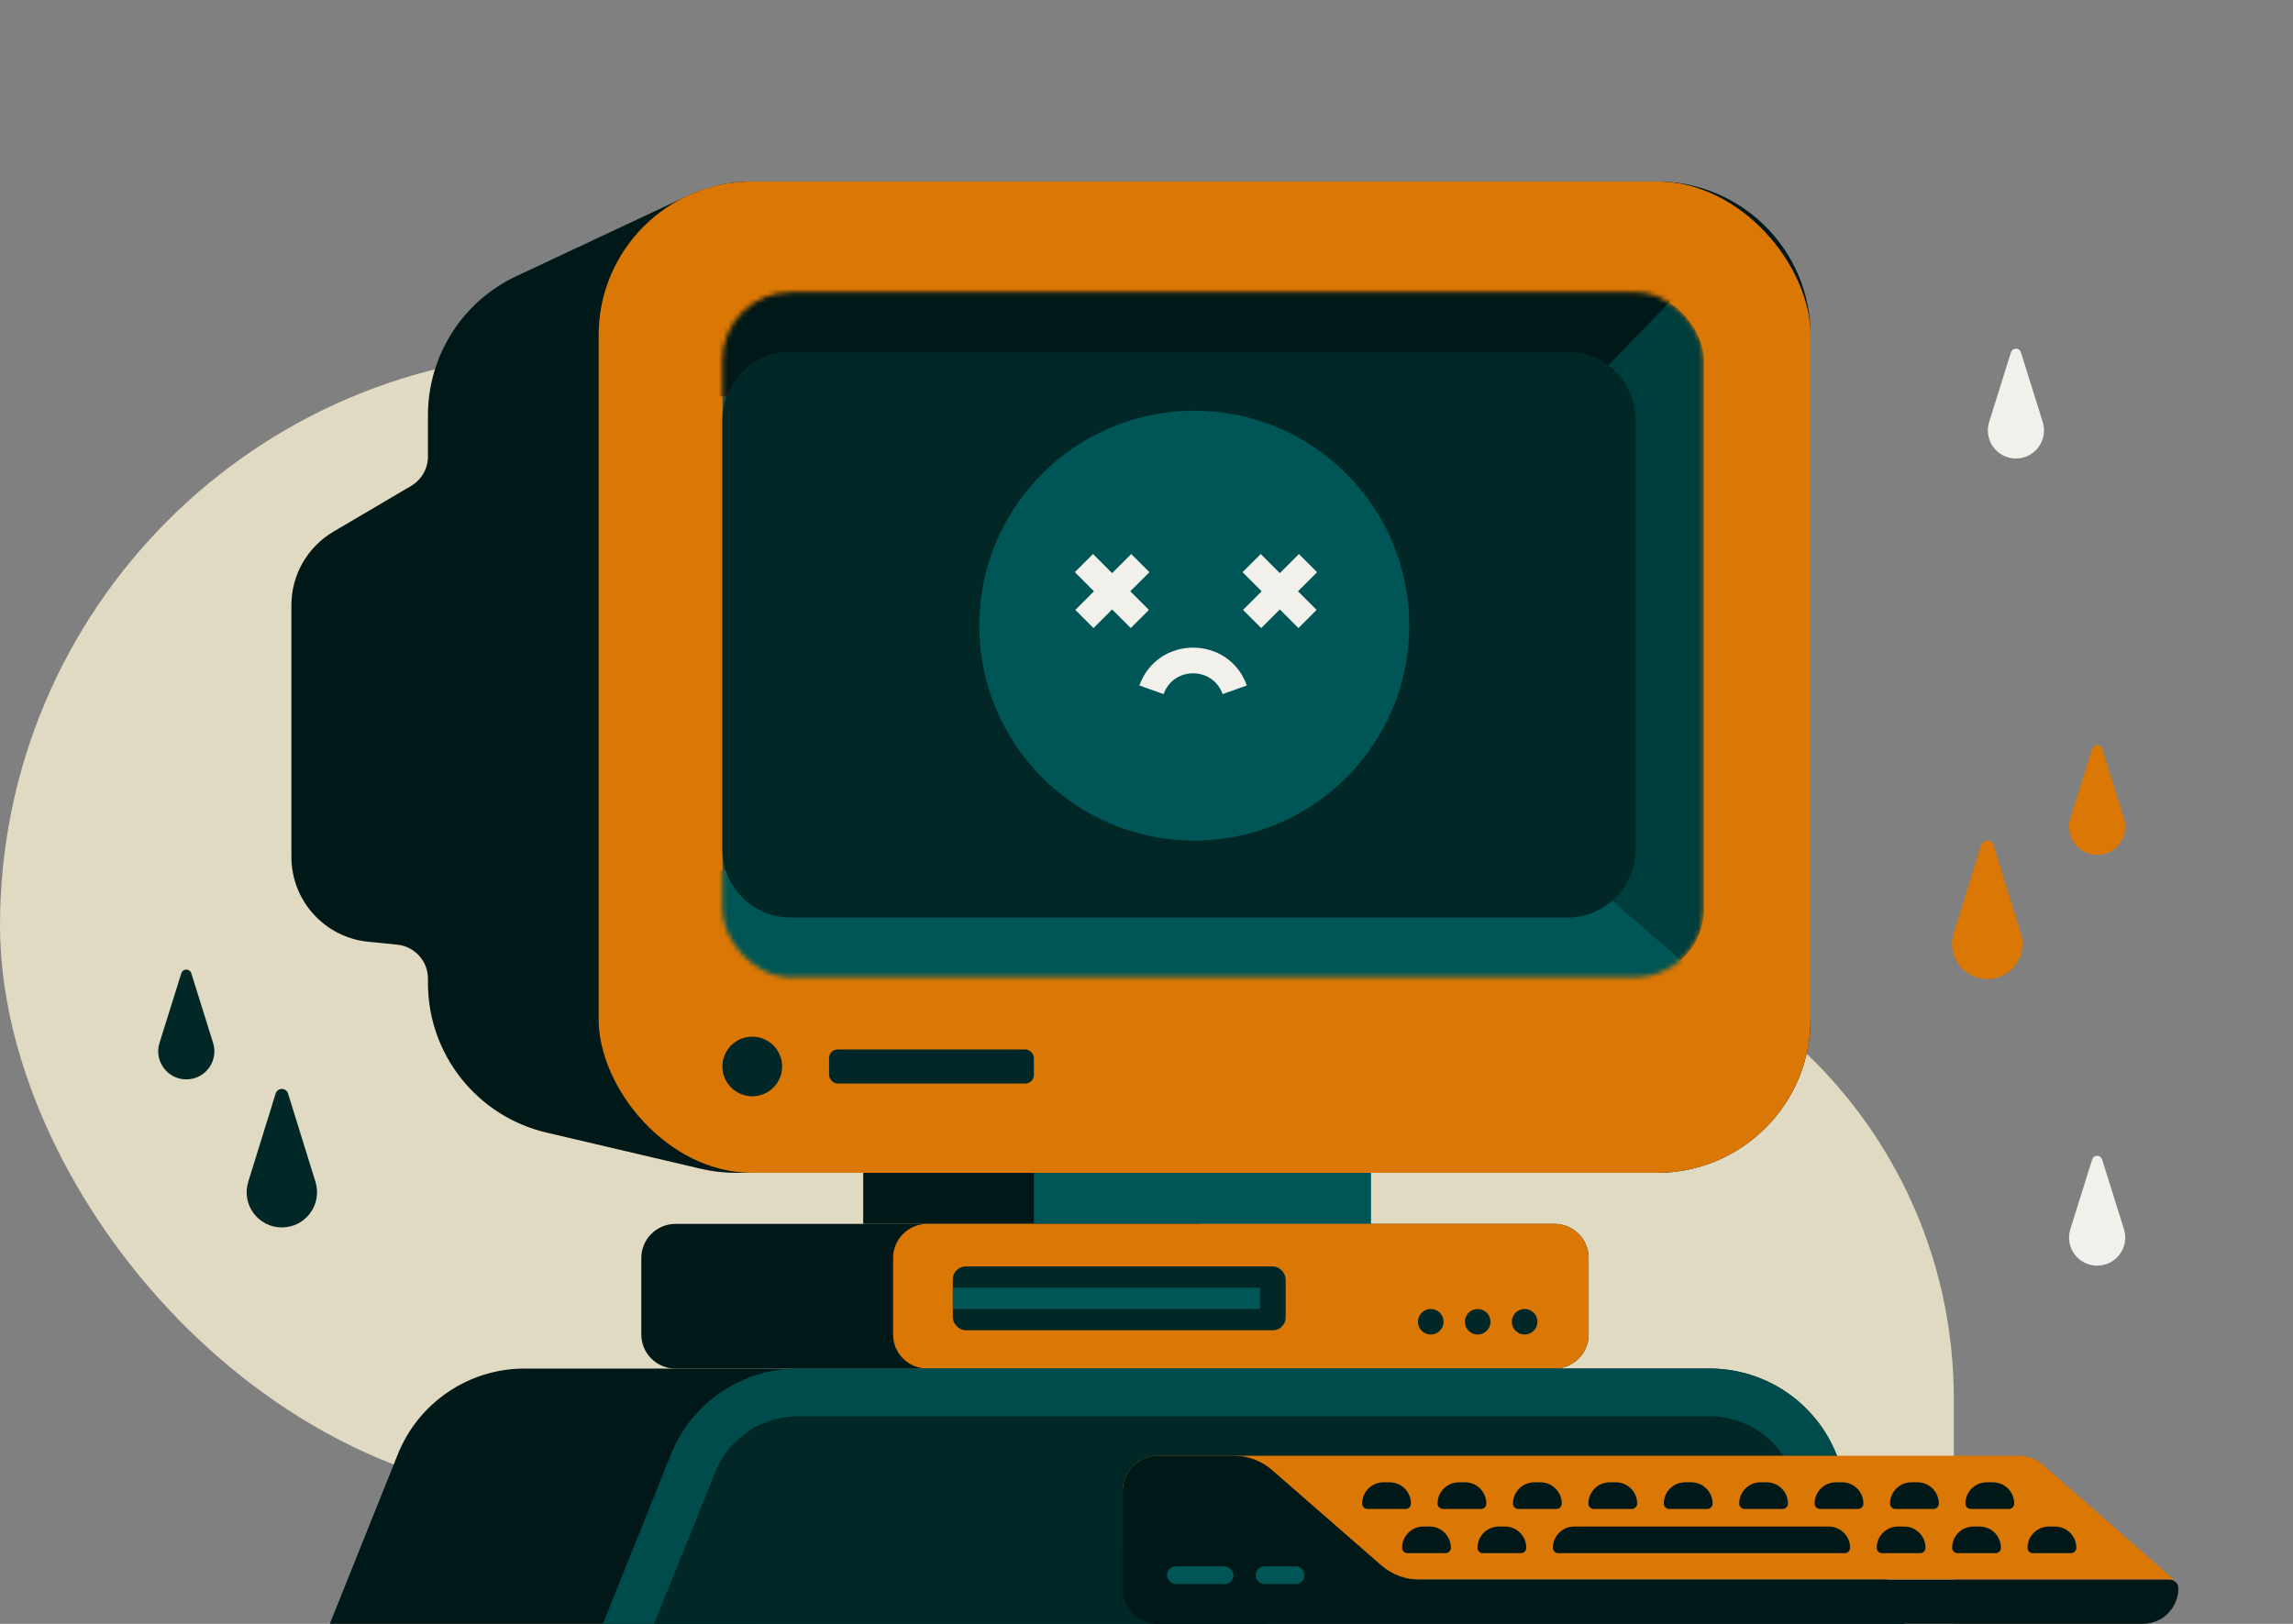 <svg width="480" height="340" viewBox="0 0 480 340" fill="none" xmlns="http://www.w3.org/2000/svg">
<rect x="0" y="0" width="480" height="340" fill="#808080" stroke="none"/>
<g clip-path="url(#clip0_1783_7967)">
<path d="M96 266.819C96 225.95 129.131 192.819 170 192.819H309C364.228 192.819 409 237.591 409 292.819V340.819H170C129.131 340.819 96 307.688 96 266.819V266.819Z" fill="#E1DAC2"/>
<rect y="73.819" width="289" height="240" rx="120" fill="#E1DAC2"/>
<path fill-rule="evenodd" clip-rule="evenodd" d="M108.08 57.827C96.793 63.125 89.585 74.47 89.585 86.939V95.581C89.585 98.112 88.246 100.454 86.065 101.738L69.799 111.318C64.347 114.529 61 120.385 61 126.712V179.41C61 188.588 67.954 196.273 77.086 197.187L83.15 197.793C86.803 198.159 89.585 201.233 89.585 204.904V205.83C89.585 220.76 99.861 233.727 114.396 237.138L146.703 244.719C149.111 245.284 151.576 245.569 154.05 245.569H346.847C364.607 245.569 379.005 231.172 379.005 213.411V70.158C379.005 52.398 364.607 38 346.847 38H157.498C152.775 38 148.111 39.04 143.836 41.047L108.08 57.827Z" fill="#001818"/>
<rect x="180.698" y="231.315" width="70.568" height="24.944" fill="#001818"/>
<rect x="216.429" y="231.315" width="70.568" height="24.944" fill="#005656"/>
<rect x="125.316" y="38" width="253.689" height="207.569" rx="32.158" fill="#DB7704"/>
<mask id="mask0_1783_7967" style="mask-type:alpha" maskUnits="userSpaceOnUse" x="151" y="61" width="206" height="144">
<rect x="151.22" y="61.163" width="205.452" height="143.427" rx="14.292" fill="black"/>
</mask>
<g mask="url(#mask0_1783_7967)">
<rect x="151.22" y="61.163" width="205.452" height="143.427" rx="14.292" fill="#003D3D"/>
<path d="M330.321 182.319L358.459 206.817H149.434V182.319H330.321Z" fill="#005656"/>
<path d="M330.321 82.989L358.459 54.036H149.434V82.989H330.321Z" fill="#001818"/>
</g>
<path d="M151.22 87.927C151.22 80.033 157.619 73.634 165.513 73.634H328.088C335.982 73.634 342.38 80.033 342.38 87.927V177.826C342.38 185.719 335.982 192.118 328.088 192.118H165.513C157.619 192.118 151.22 185.719 151.22 177.826V87.927Z" fill="#012727"/>
<rect width="51" height="29" transform="translate(225 118)" fill="#F2F0EA"/>
<circle cx="250" cy="131" r="45" fill="#005656"/>
<path fill-rule="evenodd" clip-rule="evenodd" d="M261.002 143.525C257.228 132.96 242.287 132.96 238.514 143.525L243.579 145.334C245.653 139.529 253.863 139.529 255.936 145.334L261.002 143.525Z" fill="#F2F0EA"/>
<path fill-rule="evenodd" clip-rule="evenodd" d="M240.603 119.803L228.901 131.506L225.097 127.702L236.8 116L240.603 119.803Z" fill="#F2F0EA"/>
<path fill-rule="evenodd" clip-rule="evenodd" d="M225 119.803L236.702 131.506L240.506 127.702L228.803 116L225 119.803Z" fill="#F2F0EA"/>
<path fill-rule="evenodd" clip-rule="evenodd" d="M275.71 119.803L264.008 131.506L260.204 127.702L271.907 116L275.71 119.803Z" fill="#F2F0EA"/>
<path fill-rule="evenodd" clip-rule="evenodd" d="M260.107 119.803L271.809 131.506L275.613 127.702L263.91 116L260.107 119.803Z" fill="#F2F0EA"/>
<rect x="173.552" y="219.735" width="42.877" height="7.127" rx="1.787" fill="#012727"/>
<ellipse cx="157.473" cy="223.298" rx="6.253" ry="6.236" fill="#012727"/>
<path d="M134.248 263.405C134.248 259.459 137.448 256.259 141.394 256.259H325.408C329.355 256.259 332.555 259.459 332.555 263.405V279.402C332.555 283.349 329.355 286.548 325.408 286.548H141.394C137.448 286.548 134.248 283.349 134.248 279.402V263.405Z" fill="#001818"/>
<path d="M186.951 263.405C186.951 259.459 190.151 256.259 194.097 256.259H325.408C329.355 256.259 332.555 259.459 332.555 263.405V279.402C332.555 283.349 329.355 286.548 325.408 286.548H194.097C190.151 286.548 186.951 283.349 186.951 279.402V263.405Z" fill="#DB7704"/>
<rect x="199.457" y="265.168" width="69.675" height="13.363" rx="2.68" fill="#012727"/>
<path d="M199.457 269.623H263.773V274.077H199.457V269.623Z" fill="#005656"/>
<path d="M83.281 304.492C87.628 293.653 98.133 286.548 109.811 286.548H357.885C369.563 286.548 380.068 293.653 384.415 304.492L398.657 340H69.039L83.281 304.492Z" fill="#001818"/>
<path d="M166.981 291.548H357.885C367.521 291.548 376.187 297.41 379.774 306.353L391.264 335H133.601L145.091 306.353C148.678 297.41 157.345 291.548 166.981 291.548Z" fill="#012727" stroke="#004C4C" stroke-width="10"/>
<path d="M136.881 340L143.184 324.542L264.803 325.041V340H136.881Z" fill="#012727"/>
<ellipse cx="299.504" cy="276.749" rx="2.68" ry="2.673" fill="#012727"/>
<ellipse cx="309.329" cy="276.749" rx="2.68" ry="2.673" fill="#012727"/>
<ellipse cx="319.156" cy="276.749" rx="2.68" ry="2.673" fill="#012727"/>
<path d="M235 312.239C235 308.136 238.326 304.81 242.429 304.81H422.688C424.489 304.81 426.229 305.465 427.584 306.652L455.071 330.74H242.429C238.326 330.74 235 327.414 235 323.311V312.239Z" fill="#DB7704"/>
<path fill-rule="evenodd" clip-rule="evenodd" d="M242.429 304.81C238.326 304.81 235 308.136 235 312.239V330.739V330.74V332.571C235 336.674 238.326 340 242.429 340H448.571C452.674 340 456 336.674 456 332.571V332.571C456 331.56 455.18 330.739 454.168 330.739H297.097C294.179 330.739 291.359 329.682 289.161 327.763L266.268 307.786C264.069 305.867 261.249 304.81 258.331 304.81H242.429Z" fill="#001818"/>
<path d="M285.143 314.822C285.143 312.361 287.138 310.365 289.6 310.365H290.9C293.362 310.365 295.357 312.361 295.357 314.822V314.822C295.357 315.438 294.858 315.937 294.243 315.937H286.257C285.642 315.937 285.143 315.438 285.143 314.822V314.822Z" fill="#001818"/>
<path d="M300.929 314.822C300.929 312.361 302.924 310.365 305.386 310.365H306.686C309.147 310.365 311.143 312.361 311.143 314.822V314.822C311.143 315.438 310.644 315.937 310.029 315.937H302.043C301.427 315.937 300.929 315.438 300.929 314.822V314.822Z" fill="#001818"/>
<path d="M316.714 314.822C316.714 312.361 318.71 310.365 321.171 310.365H322.471C324.933 310.365 326.929 312.361 326.929 314.822V314.822C326.929 315.438 326.43 315.937 325.814 315.937H317.829C317.213 315.937 316.714 315.438 316.714 314.822V314.822Z" fill="#001818"/>
<path d="M332.5 314.822C332.5 312.361 334.496 310.365 336.957 310.365H338.257C340.719 310.365 342.714 312.361 342.714 314.822V314.822C342.714 315.438 342.215 315.937 341.6 315.937H333.614C332.999 315.937 332.5 315.438 332.5 314.822V314.822Z" fill="#001818"/>
<path d="M348.286 314.822C348.286 312.361 350.281 310.365 352.743 310.365H354.043C356.504 310.365 358.5 312.361 358.5 314.822V314.822C358.5 315.438 358.001 315.937 357.386 315.937H349.4C348.785 315.937 348.286 315.438 348.286 314.822V314.822Z" fill="#001818"/>
<path d="M364.071 314.822C364.071 312.361 366.067 310.365 368.529 310.365H369.829C372.29 310.365 374.286 312.361 374.286 314.822V314.822C374.286 315.438 373.787 315.937 373.171 315.937H365.186C364.57 315.937 364.071 315.438 364.071 314.822V314.822Z" fill="#001818"/>
<path d="M379.857 314.822C379.857 312.361 381.853 310.365 384.314 310.365H385.614C388.076 310.365 390.071 312.361 390.071 314.822V314.822C390.071 315.438 389.572 315.937 388.957 315.937H380.971C380.356 315.937 379.857 315.438 379.857 314.822V314.822Z" fill="#001818"/>
<path d="M395.643 314.822C395.643 312.361 397.638 310.365 400.1 310.365H401.4C403.862 310.365 405.857 312.361 405.857 314.822V314.822C405.857 315.438 405.358 315.937 404.743 315.937H396.757C396.142 315.937 395.643 315.438 395.643 314.822V314.822Z" fill="#001818"/>
<path d="M411.429 314.822C411.429 312.361 413.424 310.365 415.886 310.365H417.186C419.647 310.365 421.643 312.361 421.643 314.822V314.822C421.643 315.438 421.144 315.937 420.529 315.937H412.543C411.927 315.937 411.429 315.438 411.429 314.822V314.822Z" fill="#001818"/>
<path d="M293.5 324.084C293.5 321.622 295.496 319.626 297.957 319.626H299.257C301.719 319.626 303.714 321.622 303.714 324.084V324.084C303.714 324.699 303.215 325.198 302.6 325.198H294.614C293.999 325.198 293.5 324.699 293.5 324.084V324.084Z" fill="#001818"/>
<path d="M309.286 324.084C309.286 321.622 311.281 319.626 313.743 319.626H315.043C317.505 319.626 319.5 321.622 319.5 324.084V324.084C319.5 324.699 319.001 325.198 318.386 325.198H310.4C309.785 325.198 309.286 324.699 309.286 324.084V324.084Z" fill="#001818"/>
<path d="M325.071 324.084C325.071 321.622 327.067 319.626 329.529 319.626H382.829C385.29 319.626 387.286 321.622 387.286 324.084V324.084C387.286 324.699 386.787 325.198 386.171 325.198H326.186C325.57 325.198 325.071 324.699 325.071 324.084V324.084Z" fill="#001818"/>
<path d="M392.857 324.084C392.857 321.622 394.853 319.626 397.314 319.626H398.614C401.076 319.626 403.071 321.622 403.071 324.084V324.084C403.071 324.699 402.573 325.198 401.957 325.198H393.971C393.356 325.198 392.857 324.699 392.857 324.084V324.084Z" fill="#001818"/>
<path d="M408.643 324.084C408.643 321.622 410.638 319.626 413.1 319.626H414.4C416.862 319.626 418.857 321.622 418.857 324.084V324.084C418.857 324.699 418.358 325.198 417.743 325.198H409.757C409.142 325.198 408.643 324.699 408.643 324.084V324.084Z" fill="#001818"/>
<path d="M424.429 324.084C424.429 321.622 426.424 319.626 428.886 319.626H430.186C432.647 319.626 434.643 321.622 434.643 324.084V324.084C434.643 324.699 434.144 325.198 433.529 325.198H425.543C424.927 325.198 424.429 324.699 424.429 324.084V324.084Z" fill="#001818"/>
<rect x="244.286" y="327.961" width="13.929" height="3.704" rx="1.852" fill="#005656"/>
<path d="M262.857 329.813C262.857 328.79 263.686 327.961 264.709 327.961H271.219C272.242 327.961 273.071 328.79 273.071 329.813V329.813C273.071 330.836 272.242 331.665 271.219 331.665H264.709C263.686 331.665 262.857 330.836 262.857 329.813V329.813Z" fill="#005656"/>
<path d="M57.704 228.955C57.88 228.387 58.405 228 59 228V228C59.595 228 60.12 228.387 60.296 228.955L66.036 247.449C67.507 252.19 63.964 257 59 257V257C54.036 257 50.493 252.19 51.964 247.449L57.704 228.955Z" fill="#012727"/>
<path d="M414.704 176.955C414.88 176.387 415.405 176 416 176V176C416.595 176 417.12 176.387 417.296 176.955L423.036 195.449C424.507 200.19 420.964 205 416 205V205C411.036 205 407.493 200.19 408.964 195.449L414.704 176.955Z" fill="#DB7704"/>
<path d="M37.961 203.763C38.103 203.309 38.524 203 39 203V203C39.476 203 39.897 203.309 40.039 203.763L44.61 218.365C45.795 222.151 42.967 226 39 226V226C35.033 226 32.205 222.151 33.39 218.365L37.961 203.763Z" fill="#012727"/>
<path d="M437.961 156.763C438.103 156.309 438.524 156 439 156V156C439.476 156 439.897 156.309 440.039 156.763L444.61 171.365C445.795 175.151 442.967 179 439 179V179C435.033 179 432.205 175.151 433.39 171.365L437.961 156.763Z" fill="#DB7704"/>
<path d="M437.961 242.763C438.103 242.309 438.524 242 439 242V242C439.476 242 439.897 242.309 440.039 242.763L444.61 257.365C445.795 261.151 442.967 265 439 265V265C435.033 265 432.205 261.151 433.39 257.365L437.961 242.763Z" fill="#F2F0EA"/>
<path d="M420.961 73.763C421.103 73.309 421.524 73 422 73V73C422.476 73 422.897 73.309 423.039 73.763L427.61 88.365C428.795 92.151 425.967 96 422 96V96C418.033 96 415.205 92.151 416.39 88.365L420.961 73.763Z" fill="#F2F0EA"/>
</g>
<defs>
<clipPath id="clip0_1783_7967">
<rect width="480" height="340" fill="white"/>
</clipPath>
</defs>
</svg>
